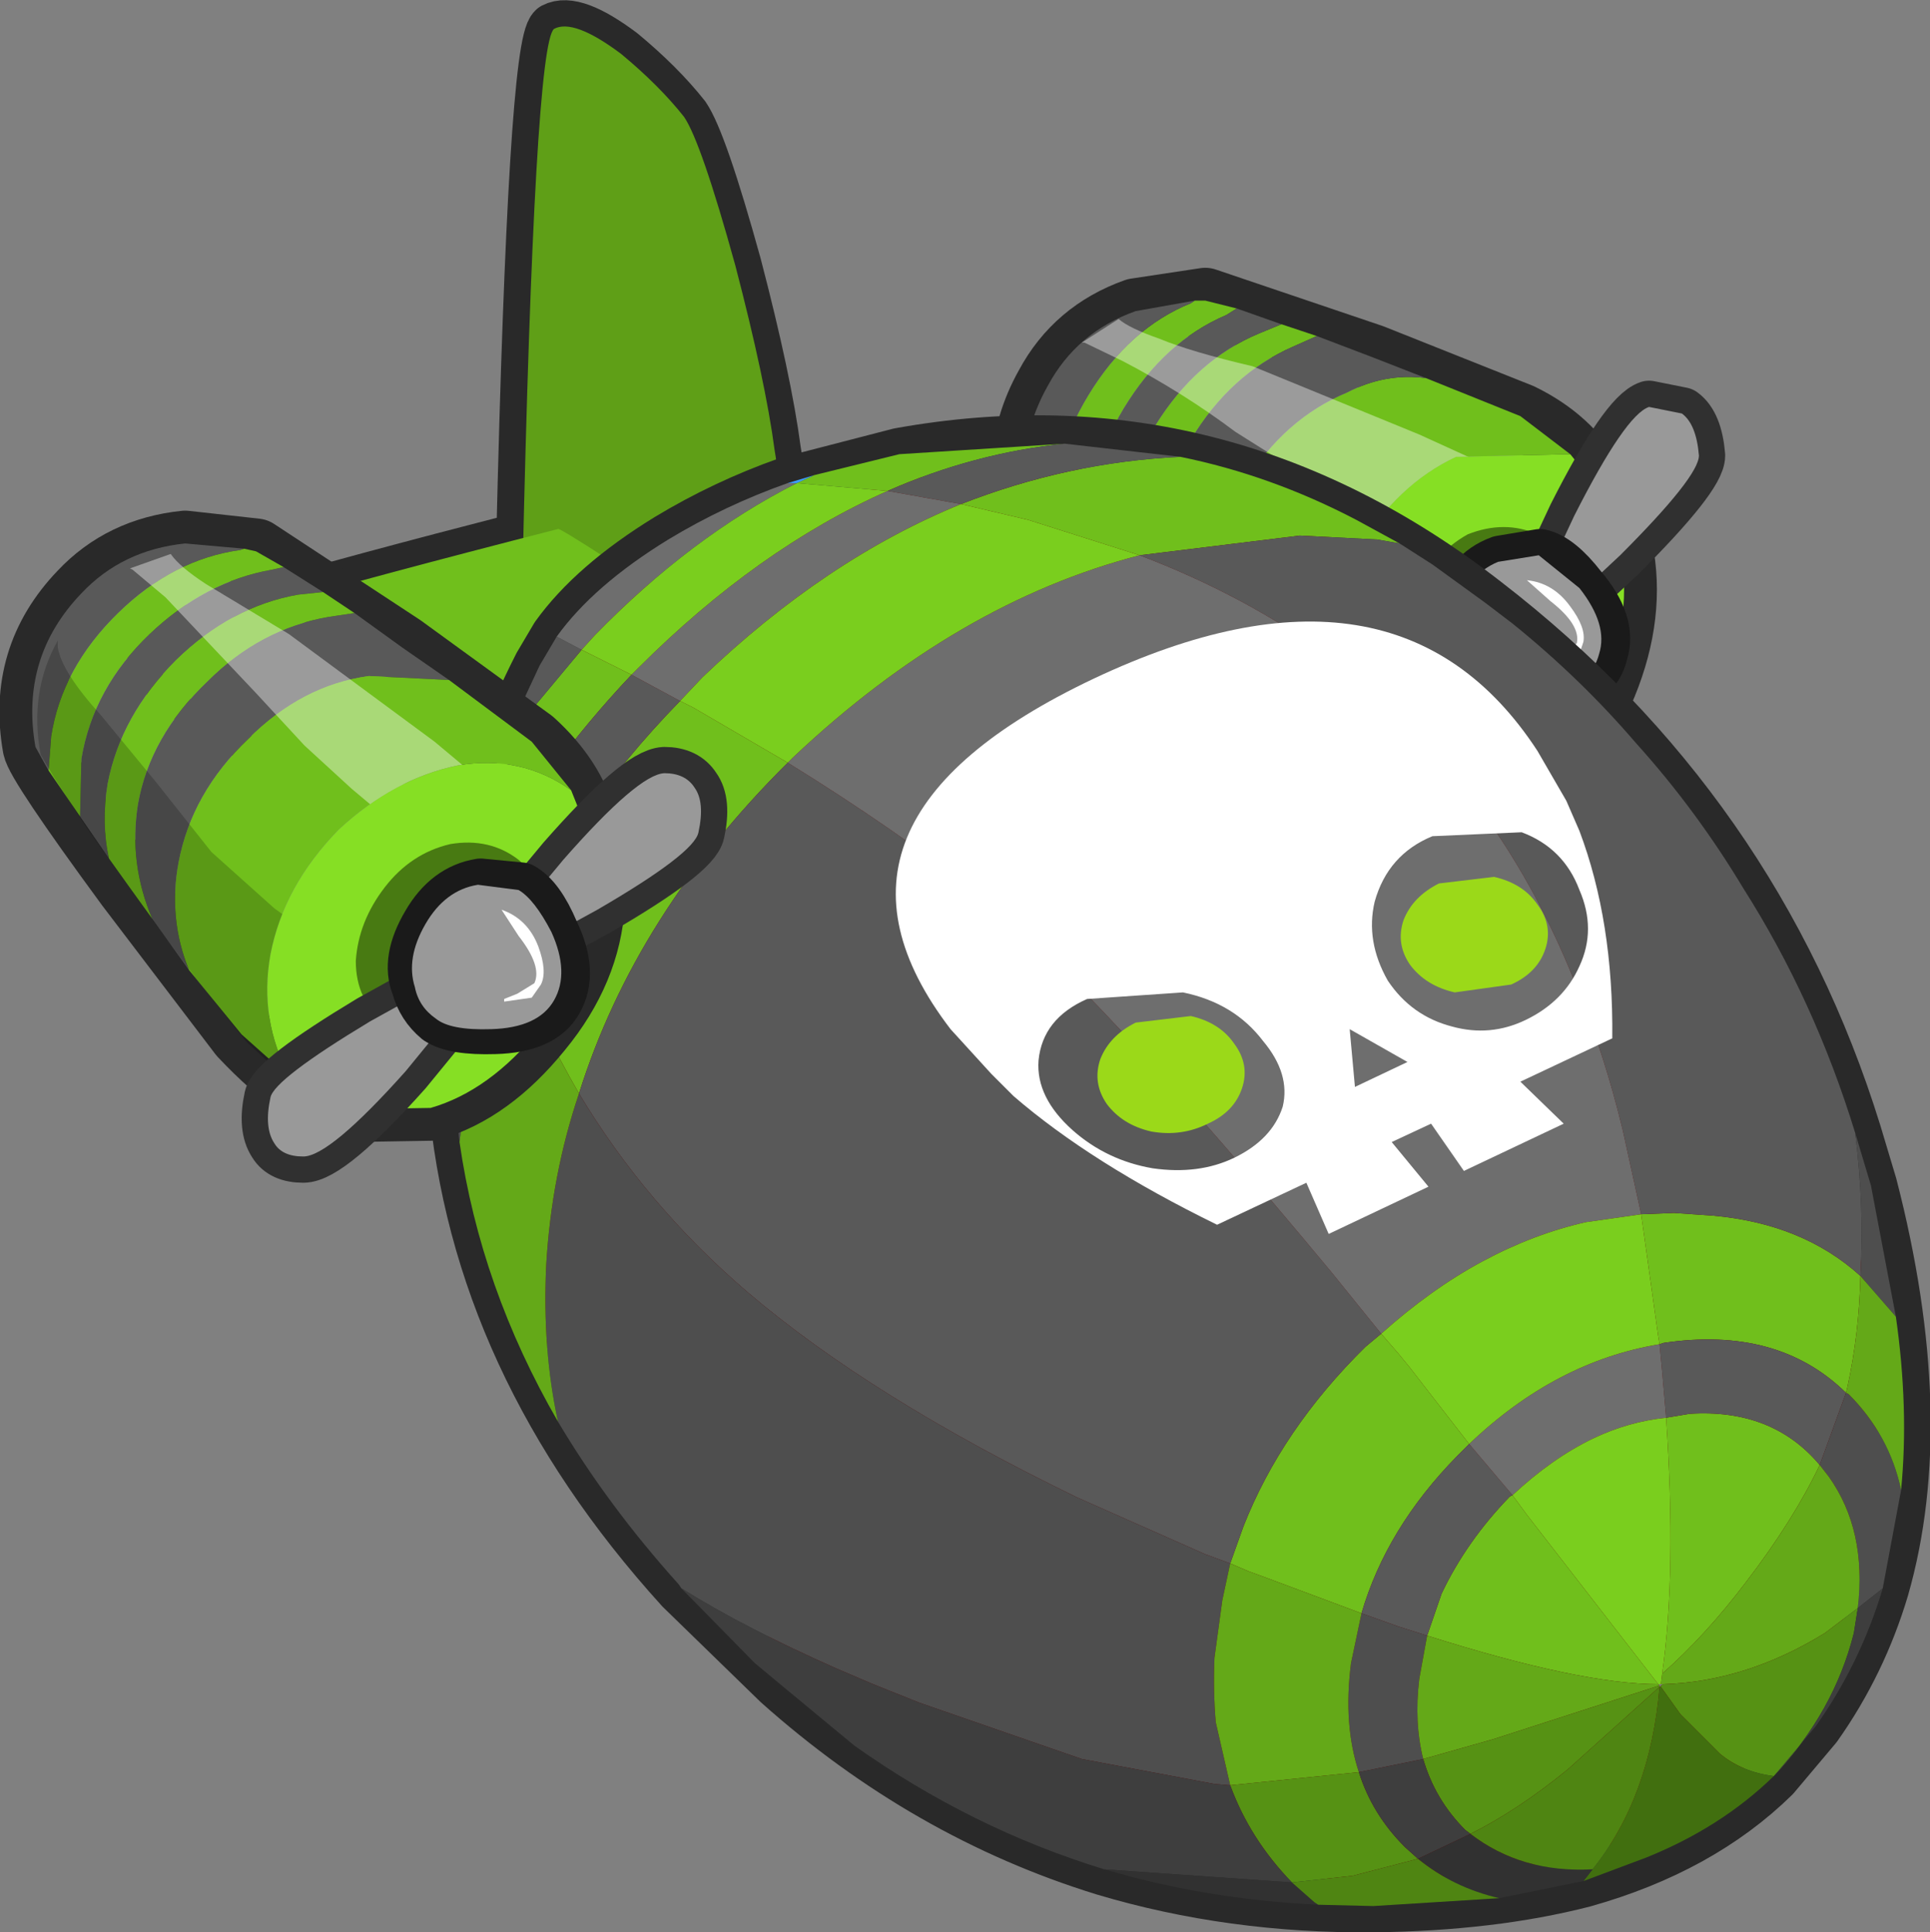 <?xml version="1.0" encoding="UTF-8" standalone="no"?>
<svg xmlns:xlink="http://www.w3.org/1999/xlink" height="73.6px" width="73.5px" xmlns="http://www.w3.org/2000/svg">
  <rect width="100%" height="100%" fill="#808080" stroke="none"/>
  <g transform="matrix(1.0, 0.0, 0.0, 1.0, 42.85, 44.85)">
    <path d="M15.05 -29.0 L9.4 -31.25 3.05 -33.4 0.4 -33.0 Q-1.85 -32.2 -2.95 -30.15 -4.6 -27.2 -3.15 -24.1 -2.9 -23.55 1.55 -19.8 L7.15 -15.45 Q10.05 -13.6 11.95 -13.75 13.55 -13.85 14.85 -14.55 16.85 -15.75 18.1 -18.45 19.3 -21.15 18.9 -23.65 18.7 -24.95 17.8 -26.5 16.9 -28.1 15.05 -29.0 Z" fill="none" stroke="#292929" stroke-linecap="round" stroke-linejoin="round" stroke-width="2.5"/>
    <path d="M5.95 -32.5 L7.3 -32.05 6.4 -31.65 Q4.0 -30.6 2.5 -28.1 0.95 -25.55 1.15 -22.95 1.35 -20.65 2.8 -18.85 L1.55 -19.8 0.6 -20.65 Q-0.05 -21.9 -0.15 -23.4 -0.35 -26.1 1.15 -28.65 2.7 -31.15 5.1 -32.15 L5.95 -32.5 M11.45 -30.45 L15.05 -29.0 16.95 -27.55 12.6 -27.45 Q10.35 -26.4 8.85 -23.9 7.3 -21.3 7.45 -18.7 7.65 -16.15 9.4 -14.3 8.35 -14.6 7.15 -15.45 L4.6 -17.35 Q3.35 -19.0 3.2 -21.2 3.05 -23.85 4.55 -26.45 6.05 -28.9 8.45 -29.9 9.9 -30.65 11.45 -30.45 M-2.5 -23.35 L-2.7 -24.6 Q-2.95 -27.25 -1.4 -29.8 0.15 -32.35 2.5 -33.3 L2.65 -33.4 3.05 -33.4 4.25 -33.1 3.85 -32.85 Q1.5 -31.85 -0.05 -29.3 -1.55 -26.8 -1.4 -24.05 L-0.9 -21.95 -2.5 -23.35" fill="#70bf1c" fill-rule="evenodd" stroke="none"/>
    <path d="M5.95 -32.5 L5.1 -32.15 Q2.7 -31.15 1.15 -28.65 -0.35 -26.1 -0.15 -23.4 -0.05 -21.9 0.6 -20.65 L-0.9 -21.95 -1.4 -24.05 Q-1.55 -26.8 -0.05 -29.3 1.5 -31.85 3.85 -32.85 L4.25 -33.1 5.95 -32.5 M2.8 -18.85 Q1.35 -20.65 1.15 -22.95 0.95 -25.55 2.5 -28.1 4.0 -30.6 6.4 -31.65 L7.3 -32.05 9.4 -31.25 11.45 -30.45 Q9.9 -30.65 8.45 -29.9 6.05 -28.9 4.55 -26.45 3.05 -23.85 3.2 -21.2 3.35 -19.0 4.6 -17.35 L2.8 -18.85 M-2.5 -23.35 L-3.15 -24.1 Q-4.6 -27.2 -2.95 -30.15 -1.85 -32.2 0.4 -33.0 L2.65 -33.4 2.5 -33.3 Q0.15 -32.35 -1.4 -29.8 -2.95 -27.25 -2.7 -24.6 L-2.5 -23.35" fill="#595959" fill-rule="evenodd" stroke="none"/>
    <path d="M6.85 -20.65 L7.25 -20.5 7.35 -19.85 Q7.45 -18.75 8.0 -17.0 8.6 -15.0 9.9 -14.05 9.6 -14.1 9.4 -14.3 8.35 -14.6 7.15 -15.45 L4.6 -17.35 2.8 -18.85 1.55 -19.8 0.6 -20.65 -0.9 -21.95 -2.5 -23.35 -3.15 -24.1 Q-4.25 -26.3 -3.65 -28.45 L-3.6 -28.25 Q-3.2 -27.3 -1.35 -26.15 L1.3 -24.15 4.0 -22.15 6.85 -20.65" fill="#000000" fill-opacity="0.2" fill-rule="evenodd" stroke="none"/>
    <path d="M4.85 -30.9 L11.2 -28.3 14.05 -27.0 Q13.45 -26.85 12.75 -26.4 11.3 -25.7 10.45 -24.9 L8.6 -25.8 6.5 -26.95 4.2 -28.4 Q2.2 -29.9 -0.1 -31.1 L-1.55 -31.8 -1.65 -31.8 -0.25 -32.7 Q0.15 -32.35 1.3 -31.95 2.5 -31.45 4.85 -30.9" fill="#ffffff" fill-opacity="0.4" fill-rule="evenodd" stroke="none"/>
    <path d="M15.95 -20.65 L15.9 -20.4 15.75 -20.55 15.95 -20.65 M14.45 -23.7 L13.25 -22.15 Q12.9 -22.3 12.7 -22.5 L14.45 -23.7" fill="#ffffff" fill-rule="evenodd" stroke="none"/>
    <path d="M12.6 -27.45 L16.95 -27.55 17.8 -26.5 Q18.7 -24.95 18.9 -23.65 19.3 -21.15 18.1 -18.45 16.85 -15.75 14.85 -14.55 13.55 -13.85 11.95 -13.75 10.85 -13.6 9.4 -14.3 7.65 -16.15 7.45 -18.7 7.3 -21.3 8.85 -23.9 10.35 -26.4 12.6 -27.45" fill="#86df24" fill-rule="evenodd" stroke="none"/>
    <path d="M17.3 -22.55 Q17.65 -21.1 16.95 -19.6 16.25 -18.0 14.85 -17.35 L12.3 -17.2 Q11.05 -17.85 10.65 -19.3 10.4 -20.75 11.05 -22.2 11.7 -23.75 13.05 -24.5 14.45 -25.05 15.7 -24.5 16.9 -24.0 17.3 -22.55" fill="#487a12" fill-rule="evenodd" stroke="none"/>
    <path d="M21.2 -29.1 L19.95 -29.35 Q19.05 -29.05 17.1 -25.2 L15.3 -21.35 15.8 -20.85 18.85 -23.7 Q21.85 -26.7 21.85 -27.5 21.75 -28.7 21.2 -29.1 M15.05 -19.75 L14.55 -20.3 11.5 -17.35 Q8.45 -14.4 8.55 -13.65 8.6 -12.5 9.1 -12.0 9.5 -11.55 10.35 -11.75 11.25 -12.0 13.3 -15.9 L15.05 -19.75" fill="none" stroke="#303030" stroke-linecap="round" stroke-linejoin="round" stroke-width="2.0"/>
    <path d="M15.05 -19.75 L13.3 -15.9 Q11.25 -12.0 10.35 -11.75 9.5 -11.55 9.1 -12.0 8.6 -12.5 8.55 -13.65 8.45 -14.4 11.5 -17.35 L14.55 -20.3 15.05 -19.75 M21.2 -29.1 Q21.75 -28.7 21.85 -27.5 21.85 -26.7 18.85 -23.7 L15.8 -20.85 15.3 -21.35 17.1 -25.2 Q19.05 -29.05 19.95 -29.35 L21.2 -29.1" fill="#999999" fill-rule="evenodd" stroke="none"/>
    <path d="M17.35 -22.45 Q18.5 -21.1 18.15 -20.0 17.9 -18.85 16.2 -18.35 L14.0 -18.15 Q13.35 -18.45 12.9 -19.15 12.3 -20.0 12.7 -21.5 13.05 -23.0 14.3 -23.45 L15.8 -23.7 Q16.5 -23.55 17.35 -22.45" fill="#333333" fill-rule="evenodd" stroke="none"/>
    <path d="M17.35 -22.45 Q18.5 -21.1 18.15 -20.0 17.9 -18.85 16.2 -18.35 L14.0 -18.15 Q13.35 -18.45 12.9 -19.15 12.3 -20.0 12.7 -21.5 13.05 -23.0 14.3 -23.45 L15.8 -23.7 Q16.5 -23.55 17.35 -22.45 Z" fill="none" stroke="#1a1a1a" stroke-linecap="butt" stroke-linejoin="round" stroke-width="2.0"/>
    <path d="M17.3 -22.45 Q18.4 -21.05 18.05 -19.95 17.75 -18.75 16.05 -18.25 L13.9 -18.15 Q13.15 -18.35 12.85 -19.1 12.25 -20.05 12.6 -21.5 13.0 -22.95 14.2 -23.45 L15.75 -23.7 17.3 -22.45" fill="#999999" fill-rule="evenodd" stroke="none"/>
    <path d="M15.3 -22.75 Q16.3 -22.65 16.95 -21.75 17.55 -20.95 17.45 -20.4 L17.25 -19.8 16.25 -19.45 16.2 -19.5 16.65 -19.8 17.2 -20.35 Q17.35 -21.05 16.2 -21.95 L15.3 -22.75" fill="#ffffff" fill-rule="evenodd" stroke="none"/>
    <path d="M-14.85 -34.75 Q-13.7 -30.35 -13.35 -27.7 -13.0 -25.75 -13.05 -20.05 L-13.35 -14.7 -16.0 -5.0 -19.05 -3.35 Q-22.2 -1.75 -22.8 -2.4 -23.3 -3.0 -23.15 -17.05 -28.75 -15.55 -30.0 -15.75 -32.6 -16.2 -35.15 -17.9 -37.55 -19.6 -36.85 -20.25 -36.15 -20.95 -22.95 -24.35 -22.5 -43.15 -21.75 -43.75 -21.0 -44.15 -19.2 -42.8 -17.75 -41.6 -16.8 -40.4 -16.15 -39.45 -14.85 -34.75" fill="#530000" fill-rule="evenodd" stroke="none"/>
    <path d="M-14.85 -34.75 Q-16.15 -39.45 -16.8 -40.4 -17.75 -41.6 -19.2 -42.8 -21.0 -44.15 -21.75 -43.75 -22.5 -43.15 -22.95 -24.35 -36.15 -20.95 -36.85 -20.25 -37.55 -19.6 -35.15 -17.9 -32.6 -16.2 -30.0 -15.75 -28.75 -15.55 -23.15 -17.05 -23.3 -3.0 -22.8 -2.4 -22.2 -1.75 -19.05 -3.35 L-16.0 -5.0 -13.35 -14.7 -13.05 -20.05 Q-13.0 -25.75 -13.35 -27.7 -13.7 -30.35 -14.85 -34.75 Z" fill="none" stroke="#292929" stroke-linecap="round" stroke-linejoin="round" stroke-width="2.0"/>
    <path d="M-14.85 -34.75 Q-13.7 -30.35 -13.35 -27.7 -13.0 -25.75 -13.05 -20.05 L-13.35 -14.7 -16.0 -5.0 -19.05 -3.35 Q-22.2 -1.75 -22.8 -2.4 -23.5 -3.15 -22.95 -23.1 -22.5 -43.15 -21.75 -43.75 -21.0 -44.15 -19.2 -42.8 -17.75 -41.6 -16.8 -40.4 -16.15 -39.45 -14.85 -34.75" fill="#5f9f17" fill-rule="evenodd" stroke="none"/>
    <path d="M-21.6 -24.7 Q-21.6 -24.85 -14.0 -19.8 L-21.1 -17.65 Q-28.5 -15.4 -30.0 -15.75 -32.6 -16.2 -35.15 -17.9 -37.55 -19.6 -36.85 -20.25 -36.05 -21.0 -21.6 -24.7" fill="#70bf1c" fill-rule="evenodd" stroke="none"/>
    <path d="M27.8 -1.7 L28.4 0.3 Q30.7 9.2 28.85 15.65 28.0 18.5 26.3 20.9 L24.7 22.8 Q21.9 25.55 17.45 26.8 13.95 27.7 9.45 27.75 4.05 27.8 -0.8 26.35 -7.6 24.25 -13.2 19.25 L-16.9 15.65 Q-24.7 7.05 -25.55 -3.1 -26.0 -8.15 -24.8 -12.9 -23.95 -16.25 -22.3 -19.5 L-21.65 -20.6 Q-20.25 -22.55 -17.4 -24.3 -15.25 -25.6 -12.85 -26.45 L-8.6 -27.55 Q3.6 -29.75 13.7 -21.9 24.0 -13.95 27.8 -1.7 M20.5 19.3 L20.3 19.3 20.35 19.35 20.35 19.4 20.4 19.4 20.4 19.35 20.5 19.3" fill="#530000" fill-rule="evenodd" stroke="none"/>
    <path d="M27.8 -1.7 L28.4 0.3 Q30.7 9.2 28.85 15.65 28.0 18.5 26.3 20.9 L24.7 22.8 Q21.9 25.55 17.45 26.8 13.95 27.7 9.45 27.75 4.05 27.8 -0.8 26.35 -7.6 24.25 -13.2 19.25 L-16.9 15.65 Q-24.7 7.05 -25.55 -3.1 -26.0 -8.15 -24.8 -12.9 -23.95 -16.25 -22.3 -19.5 L-21.65 -20.6 Q-20.25 -22.55 -17.4 -24.3 -15.25 -25.6 -12.85 -26.45 L-8.6 -27.55 Q3.6 -29.75 13.7 -21.9 24.0 -13.95 27.8 -1.7 Z" fill="none" stroke="#292929" stroke-linecap="round" stroke-linejoin="round" stroke-width="2.0"/>
    <path d="M2.1 -27.45 Q5.55 -26.75 8.8 -25.05 L10.45 -24.15 9.6 -24.3 6.65 -24.45 0.55 -23.7 -3.7 -25.05 -6.25 -25.65 Q-2.15 -27.25 2.1 -27.45 M-24.8 -12.9 L-23.7 -16.5 -20.7 -20.1 -18.8 -19.15 Q-22.25 -15.5 -24.4 -11.45 L-24.8 -12.9 M-11.85 -26.75 L-8.6 -27.55 -2.3 -27.95 Q-5.75 -27.6 -9.05 -26.15 L-12.5 -26.45 -11.85 -26.75 M19.65 1.4 L20.9 1.35 22.35 1.45 Q25.8 1.75 28.0 3.75 27.95 5.95 27.5 8.0 L27.45 8.2 Q24.85 5.65 20.5 6.3 L20.35 6.35 20.3 6.05 19.65 1.4 M20.6 9.15 L21.5 9.0 Q24.65 8.8 26.45 10.95 25.45 13.05 23.65 15.4 22.1 17.45 20.45 18.9 21.0 15.05 20.6 9.15 M14.75 12.1 L15.3 12.85 20.3 19.3 Q17.35 19.3 11.5 17.45 L12.05 15.85 Q13.0 13.85 14.65 12.15 L14.75 12.1 M9.75 5.95 L10.4 6.7 10.85 7.25 12.4 9.25 13.1 10.15 12.65 10.6 Q9.95 13.35 9.0 16.6 L5.25 15.2 4.7 15.0 4.0 14.7 4.5 13.3 Q5.95 9.6 9.15 6.45 L9.75 5.95 M-20.8 -3.2 Q-22.25 -5.7 -23.35 -8.5 L-23.4 -8.65 Q-21.25 -13.75 -16.95 -18.15 L-16.45 -17.9 -12.85 -15.8 Q-18.65 -10.05 -20.8 -3.2" fill="#70bf1c" fill-rule="evenodd" stroke="none"/>
    <path d="M10.45 -24.15 L11.7 -23.35 13.7 -21.9 14.75 -21.1 Q17.35 -19.0 19.45 -16.55 21.75 -14.0 23.55 -11.0 26.25 -6.75 27.8 -1.7 28.15 1.1 28.0 3.75 25.8 1.75 22.35 1.45 L20.9 1.35 19.65 1.4 18.95 -1.8 Q18.25 -4.7 17.2 -7.25 15.9 -10.55 14.1 -13.2 L13.15 -14.55 Q8.55 -20.65 0.55 -23.7 L6.65 -24.45 9.6 -24.3 10.45 -24.15 M-23.7 -16.5 L-22.3 -19.5 -21.65 -20.6 -20.7 -20.1 -23.7 -16.5 M-2.3 -27.95 L2.1 -27.45 Q-2.15 -27.25 -6.25 -25.65 L-9.05 -26.15 Q-5.75 -27.6 -2.3 -27.95 M-12.85 -15.8 Q-8.8 -13.3 -5.4 -10.65 -1.2 -7.3 7.85 3.6 L9.75 5.95 9.15 6.45 Q5.95 9.6 4.5 13.3 L4.0 14.7 3.05 14.35 -1.8 12.2 Q-9.65 8.4 -14.4 4.35 -18.25 1.05 -20.8 -3.2 -18.65 -10.05 -12.85 -15.8 M20.35 6.35 L20.5 6.3 Q24.85 5.65 27.45 8.2 L26.45 10.95 Q24.65 8.8 21.5 9.0 L20.6 9.15 20.45 7.4 20.35 6.35 M13.1 10.15 L14.75 12.1 14.65 12.15 Q13.0 13.85 12.05 15.85 L11.5 17.45 10.4 17.1 9.0 16.6 Q9.95 13.35 12.65 10.6 L13.1 10.15 M-18.8 -19.15 L-16.95 -18.15 Q-21.25 -13.75 -23.4 -8.65 L-24.4 -11.45 Q-22.25 -15.5 -18.8 -19.15" fill="#595959" fill-rule="evenodd" stroke="none"/>
    <path d="M-21.65 -20.6 Q-20.25 -22.55 -17.4 -24.3 -15.25 -25.6 -12.85 -26.45 L-12.5 -26.45 Q-16.55 -24.4 -20.2 -20.65 L-20.7 -20.1 -21.65 -20.6 M0.55 -23.7 Q8.55 -20.65 13.15 -14.55 L14.1 -13.2 Q15.9 -10.55 17.2 -7.25 18.25 -4.7 18.95 -1.8 L19.65 1.4 17.55 1.7 Q15.55 2.15 13.6 3.2 11.65 4.25 9.75 5.95 L7.85 3.6 Q-1.2 -7.3 -5.4 -10.65 -8.8 -13.3 -12.85 -15.8 L-12.65 -16.0 Q-6.4 -21.9 0.55 -23.7 M20.35 6.35 L20.45 7.4 20.6 9.15 Q19.15 9.3 17.8 9.95 16.25 10.7 14.75 12.1 L13.1 10.15 Q16.4 7.0 20.35 6.35 M-9.05 -26.15 L-6.25 -25.65 Q-11.4 -23.55 -16.1 -19.05 L-16.95 -18.15 -18.8 -19.15 -18.55 -19.4 Q-14.0 -23.95 -9.05 -26.15" fill="#6e6e6e" fill-rule="evenodd" stroke="none"/>
    <path d="M27.8 -1.7 L28.4 0.3 29.35 5.3 28.0 3.75 Q28.15 1.1 27.8 -1.7 M29.55 11.9 L28.85 15.65 27.9 16.4 Q28.25 13.45 26.8 11.4 L26.45 10.95 27.45 8.2 27.55 8.25 Q29.1 9.8 29.55 11.9 M-16.9 15.65 L-17.0 15.5 Q-19.7 12.5 -21.6 9.3 -22.2 6.55 -22.05 3.35 -21.85 -0.1 -20.8 -3.2 -18.25 1.05 -14.4 4.35 -9.65 8.4 -1.8 12.2 L3.05 14.35 4.0 14.7 3.7 16.1 3.4 18.3 Q3.35 19.6 3.45 20.75 L4.0 23.15 3.4 23.1 -1.65 22.15 -7.85 20.0 -9.6 19.3 -11.0 18.7 Q-14.5 17.15 -16.9 15.65 M-25.35 -1.35 L-25.55 -3.1 Q-25.85 -6.15 -25.5 -9.0 L-24.4 -11.45 -23.4 -8.65 Q-24.9 -5.1 -25.35 -1.35 M9.0 16.6 L10.4 17.1 11.5 17.45 11.2 19.1 Q11.0 20.75 11.35 22.15 L8.9 22.65 Q8.3 20.85 8.6 18.5 L9.0 16.6" fill="#4e4e4e" fill-rule="evenodd" stroke="none"/>
    <path d="M29.35 5.3 Q29.85 8.8 29.55 11.9 29.1 9.8 27.55 8.25 L27.45 8.2 27.5 8.0 Q27.95 5.95 28.0 3.75 L29.35 5.3 M-21.6 9.3 Q-24.55 4.2 -25.35 -1.35 -24.9 -5.1 -23.4 -8.65 L-23.35 -8.5 Q-22.25 -5.7 -20.8 -3.2 -21.85 -0.1 -22.05 3.35 -22.2 6.55 -21.6 9.3 M-25.5 -9.0 L-24.8 -12.9 -24.4 -11.45 -25.5 -9.0 M26.45 10.95 L26.8 11.4 Q28.25 13.45 27.9 16.4 L26.65 17.35 Q23.65 19.2 20.5 19.3 L20.4 19.3 20.45 18.9 Q22.1 17.45 23.65 15.4 25.45 13.05 26.45 10.95 M20.3 19.3 L20.35 19.35 14.0 21.4 11.35 22.15 Q11.0 20.75 11.2 19.1 L11.5 17.45 Q17.35 19.3 20.3 19.3 M9.0 16.6 L8.6 18.5 Q8.3 20.85 8.9 22.65 L4.0 23.15 3.45 20.75 Q3.35 19.6 3.4 18.3 L3.7 16.1 4.0 14.7 4.7 15.0 5.25 15.2 9.0 16.6" fill="#64a918" fill-rule="evenodd" stroke="none"/>
    <path d="M-6.25 -25.65 L-3.7 -25.05 0.55 -23.7 Q-6.4 -21.9 -12.65 -16.0 L-12.85 -15.8 -16.45 -17.9 -16.95 -18.15 -16.1 -19.05 Q-11.4 -23.55 -6.25 -25.65 M9.75 5.95 Q11.65 4.25 13.6 3.2 15.55 2.15 17.55 1.7 L19.65 1.4 20.3 6.05 20.35 6.35 Q16.4 7.0 13.1 10.15 L12.4 9.25 10.85 7.25 10.4 6.7 9.75 5.95 M20.45 18.9 L20.4 19.3 20.3 19.3 15.3 12.85 14.75 12.1 Q16.25 10.7 17.8 9.95 19.15 9.3 20.6 9.15 21.0 15.05 20.45 18.9 M-12.5 -26.45 L-9.05 -26.15 Q-14.0 -23.95 -18.55 -19.4 L-18.8 -19.15 -20.7 -20.1 -20.2 -20.65 Q-16.55 -24.4 -12.5 -26.45" fill="#7ace1e" fill-rule="evenodd" stroke="none"/>
    <path d="M20.5 19.3 Q23.65 19.2 26.65 17.35 L27.9 16.4 27.75 17.35 Q27.0 20.35 24.7 22.8 23.5 22.65 22.65 21.95 L21.15 20.45 20.4 19.4 20.4 19.35 20.5 19.3 M20.35 19.35 L20.35 19.4 16.85 22.55 Q14.95 24.1 13.15 25.0 L12.95 24.85 Q11.8 23.7 11.35 22.15 L14.0 21.4 20.35 19.35 M8.9 22.65 Q9.4 24.25 10.65 25.5 L11.15 25.95 8.65 26.6 6.35 26.85 Q4.75 25.2 4.0 23.15 L8.9 22.65" fill="#569214" fill-rule="evenodd" stroke="none"/>
    <path d="M28.85 15.65 Q28.0 18.5 26.3 20.9 L24.7 22.8 Q27.0 20.35 27.75 17.35 L27.9 16.4 28.85 15.65 M-0.8 26.35 Q-5.85 24.8 -10.3 21.65 L-13.2 19.25 -14.1 18.5 -14.2 18.4 -16.9 15.65 Q-14.5 17.15 -11.0 18.7 L-9.6 19.3 -7.85 20.0 -1.65 22.15 3.4 23.1 4.0 23.15 Q4.75 25.2 6.35 26.85 L-0.8 26.35 M11.35 22.15 Q11.8 23.7 12.95 24.85 L13.15 25.0 11.15 25.95 10.65 25.5 Q9.4 24.25 8.9 22.65 L11.35 22.15" fill="#3e3e3e" fill-rule="evenodd" stroke="none"/>
    <path d="M24.7 22.8 Q22.7 24.75 19.85 25.9 L17.45 26.8 17.8 26.35 Q20.0 23.6 20.35 19.4 L20.4 19.4 21.15 20.45 22.65 21.95 Q23.5 22.65 24.7 22.8" fill="#416f0f" fill-rule="evenodd" stroke="none"/>
    <path d="M17.45 26.8 L14.25 27.45 Q12.5 27.05 11.15 25.95 L13.15 25.0 Q15.1 26.5 17.8 26.35 L17.45 26.8 M7.35 27.7 Q3.1 27.5 -0.8 26.35 L6.35 26.85 7.2 27.6 7.35 27.7" fill="#313131" fill-rule="evenodd" stroke="none"/>
    <path d="M14.25 27.45 L9.45 27.75 7.35 27.7 7.2 27.6 6.35 26.85 8.65 26.6 11.15 25.95 Q12.5 27.05 14.25 27.45 M20.35 19.4 Q20.0 23.6 17.8 26.35 15.1 26.5 13.15 25.0 14.95 24.1 16.85 22.55 L20.35 19.4" fill="#4f8512" fill-rule="evenodd" stroke="none"/>
    <path d="M-12.85 -26.45 L-11.85 -26.75 -12.5 -26.45 -12.85 -26.45" fill="#3e9eff" fill-rule="evenodd" stroke="none"/>
    <path d="M-22.6 -16.6 L-27.55 -20.2 -33.1 -23.85 -35.8 -24.15 Q-38.2 -23.9 -39.75 -22.25 -42.1 -19.8 -41.5 -16.4 -41.4 -15.8 -37.95 -11.1 L-33.65 -5.45 Q-31.3 -2.95 -29.45 -2.6 L-26.45 -2.65 Q-24.2 -3.3 -22.3 -5.65 -20.45 -7.9 -20.3 -10.45 -20.1 -11.8 -20.6 -13.5 -21.05 -15.2 -22.6 -16.6 Z" fill="none" stroke="#292929" stroke-linecap="round" stroke-linejoin="round" stroke-width="2.5"/>
    <path d="M-41.0 -15.5 L-41.5 -16.4 Q-42.1 -19.8 -39.75 -22.25 -38.2 -23.9 -35.8 -24.15 L-33.55 -23.95 -33.7 -23.9 Q-36.25 -23.55 -38.35 -21.5 -40.5 -19.4 -40.9 -16.8 L-41.0 -15.5 M-32.05 -23.25 L-30.55 -22.3 -31.5 -22.2 Q-34.05 -21.75 -36.15 -19.7 -38.25 -17.6 -38.75 -15.0 -39.0 -13.5 -38.7 -12.15 L-39.8 -13.75 -39.75 -15.95 Q-39.3 -18.65 -37.15 -20.7 -35.05 -22.7 -32.5 -23.15 L-32.05 -23.25 M-29.35 -21.5 L-27.55 -20.2 -25.75 -18.95 -28.8 -19.1 Q-31.35 -18.75 -33.4 -16.7 -35.55 -14.65 -36.05 -12.0 -36.45 -9.85 -35.65 -7.9 L-37.05 -9.85 Q-37.95 -11.95 -37.6 -14.2 -37.15 -16.8 -34.95 -18.9 -32.95 -20.9 -30.35 -21.35 L-29.35 -21.5" fill="#595959" fill-rule="evenodd" stroke="none"/>
    <path d="M-41.0 -15.5 L-40.9 -16.8 Q-40.5 -19.4 -38.35 -21.5 -36.25 -23.55 -33.7 -23.9 L-33.55 -23.95 -33.1 -23.85 -32.05 -23.25 -32.5 -23.15 Q-35.05 -22.7 -37.15 -20.7 -39.3 -18.65 -39.75 -15.95 L-39.8 -13.75 -41.0 -15.5 M-30.55 -22.3 L-29.35 -21.5 -30.35 -21.35 Q-32.95 -20.9 -34.95 -18.9 -37.15 -16.8 -37.6 -14.2 -37.95 -11.95 -37.05 -9.85 L-37.95 -11.1 -38.7 -12.15 Q-39.0 -13.5 -38.75 -15.0 -38.25 -17.6 -36.15 -19.7 -34.05 -21.75 -31.5 -22.2 L-30.55 -22.3 M-25.75 -18.95 L-22.6 -16.6 -21.1 -14.75 Q-23.0 -16.1 -25.4 -15.7 -27.85 -15.2 -29.95 -13.25 -32.05 -11.1 -32.55 -8.5 -33.0 -6.0 -31.8 -3.8 L-33.65 -5.45 -35.65 -7.9 Q-36.45 -9.85 -36.05 -12.0 -35.55 -14.65 -33.4 -16.7 -31.35 -18.75 -28.8 -19.1 L-25.75 -18.95" fill="#70bf1c" fill-rule="evenodd" stroke="none"/>
    <path d="M-41.3 -16.1 Q-41.75 -18.5 -40.65 -20.45 L-40.65 -20.2 Q-40.5 -19.25 -39.0 -17.6 L-36.9 -15.05 -34.8 -12.4 -32.4 -10.25 -32.05 -10.0 -32.1 -9.35 Q-32.35 -8.3 -32.25 -6.4 -32.1 -4.35 -31.15 -3.1 L-31.6 -3.45 -33.45 -5.15 -35.4 -7.6 -36.85 -9.55 -37.75 -10.8 -38.5 -11.85 -39.6 -13.4 -40.8 -15.25 -41.3 -16.1" fill="#000000" fill-opacity="0.2" fill-rule="evenodd" stroke="none"/>
    <path d="M-25.3 -14.4 L-27.9 -13.5 -29.45 -14.8 -31.25 -16.45 -33.1 -18.45 -36.55 -22.1 -37.8 -23.15 -37.9 -23.2 -36.35 -23.75 Q-36.0 -23.25 -35.0 -22.6 L-31.85 -20.7 -26.3 -16.6 -23.85 -14.55 -25.3 -14.4" fill="#ffffff" fill-opacity="0.4" fill-rule="evenodd" stroke="none"/>
    <path d="M-23.6 -8.0 L-23.75 -7.8 -23.85 -7.9 -23.6 -8.0 M-24.35 -11.35 L-25.9 -10.15 -26.3 -10.6 -24.35 -11.35" fill="#ffffff" fill-rule="evenodd" stroke="none"/>
    <path d="M-25.4 -15.7 Q-23.0 -16.1 -21.1 -14.75 L-20.6 -13.5 Q-20.1 -11.8 -20.3 -10.45 -20.45 -7.9 -22.3 -5.65 -24.2 -3.3 -26.45 -2.65 L-29.45 -2.6 Q-30.55 -2.75 -31.8 -3.8 -33.0 -6.0 -32.55 -8.5 -32.05 -11.1 -29.95 -13.25 -27.85 -15.2 -25.4 -15.7" fill="#86df24" fill-rule="evenodd" stroke="none"/>
    <path d="M-22.1 -9.75 Q-22.1 -8.25 -23.15 -7.0 -24.25 -5.65 -25.75 -5.4 -27.2 -5.05 -28.2 -5.9 -29.3 -6.75 -29.3 -8.25 -29.2 -9.75 -28.2 -11.05 -27.2 -12.35 -25.7 -12.7 -24.2 -12.95 -23.1 -12.1 -22.1 -11.25 -22.1 -9.75" fill="#487a12" fill-rule="evenodd" stroke="none"/>
    <path d="M-31.3 -0.8 Q-30.3 -0.8 -27.4 -4.05 L-24.7 -7.35 -25.05 -8.0 -28.75 -5.95 Q-32.4 -3.75 -32.55 -3.05 -32.8 -1.9 -32.4 -1.3 -32.1 -0.8 -31.3 -0.8 M-24.1 -8.85 L-23.75 -8.2 -20.1 -10.2 Q-16.4 -12.35 -16.25 -13.15 -16.0 -14.3 -16.4 -14.85 -16.75 -15.4 -17.55 -15.4 -18.55 -15.35 -21.4 -12.1 L-24.1 -8.85" fill="none" stroke="#303030" stroke-linecap="round" stroke-linejoin="round" stroke-width="2.0"/>
    <path d="M-24.1 -8.85 L-21.4 -12.1 Q-18.55 -15.35 -17.55 -15.4 -16.75 -15.4 -16.4 -14.85 -16.0 -14.3 -16.25 -13.15 -16.4 -12.35 -20.1 -10.2 L-23.75 -8.2 -24.1 -8.85 M-31.3 -0.8 Q-32.1 -0.8 -32.4 -1.3 -32.8 -1.9 -32.55 -3.05 -32.4 -3.75 -28.75 -5.95 L-25.05 -8.0 -24.7 -7.35 -27.4 -4.05 Q-30.3 -0.8 -31.3 -0.8" fill="#999999" fill-rule="evenodd" stroke="none"/>
    <path d="M-26.55 -9.65 Q-25.8 -10.95 -24.55 -11.15 L-23.0 -11.0 Q-22.35 -10.65 -21.8 -9.35 -21.05 -7.8 -21.65 -6.75 -22.2 -5.75 -24.0 -5.7 -25.55 -5.65 -26.15 -6.05 -26.75 -6.55 -26.95 -7.3 -27.35 -8.3 -26.55 -9.65" fill="#333333" fill-rule="evenodd" stroke="none"/>
    <path d="M-26.55 -9.65 Q-25.8 -10.95 -24.55 -11.15 L-23.0 -11.0 Q-22.35 -10.65 -21.8 -9.35 -21.05 -7.8 -21.65 -6.75 -22.2 -5.75 -24.0 -5.7 -25.55 -5.65 -26.15 -6.05 -26.75 -6.55 -26.95 -7.3 -27.35 -8.3 -26.55 -9.65 Z" fill="none" stroke="#1a1a1a" stroke-linecap="butt" stroke-linejoin="round" stroke-width="2.0"/>
    <path d="M-26.65 -9.65 Q-25.9 -10.95 -24.65 -11.15 L-23.1 -10.95 Q-22.5 -10.6 -21.85 -9.35 -21.15 -7.8 -21.75 -6.75 -22.35 -5.7 -24.15 -5.65 -25.7 -5.6 -26.25 -6.05 -26.9 -6.5 -27.05 -7.25 -27.4 -8.35 -26.65 -9.65" fill="#999999" fill-rule="evenodd" stroke="none"/>
    <path d="M-23.65 -6.8 L-23.15 -7.0 -22.5 -7.4 Q-22.2 -8.05 -23.1 -9.2 L-23.75 -10.2 Q-22.75 -9.85 -22.35 -8.8 -22.0 -7.85 -22.25 -7.35 L-22.6 -6.85 -23.65 -6.7 -23.65 -6.8" fill="#ffffff" fill-rule="evenodd" stroke="none"/>
    <path d="M8.55 -5.65 L10.75 -4.4 8.75 -3.45 8.55 -5.65 M12.45 -5.75 Q10.9 -6.15 10.0 -7.5 9.15 -9.0 9.5 -10.5 10.0 -12.3 11.7 -13.0 L15.1 -13.15 Q16.7 -12.55 17.3 -10.95 17.95 -9.45 17.3 -8.05 16.7 -6.7 15.25 -6.0 13.9 -5.35 12.45 -5.75 M1.05 -0.35 Q-0.7 -0.65 -2.0 -1.8 -3.4 -3.05 -3.3 -4.45 -3.15 -6.05 -1.45 -6.8 L2.2 -7.05 Q4.15 -6.65 5.25 -5.2 6.3 -3.95 6.0 -2.7 5.6 -1.45 4.15 -0.75 2.8 -0.1 1.05 -0.35 M-1.2 -19.0 Q-12.7 -13.55 -6.65 -5.65 L-5.1 -3.95 -4.25 -3.1 Q-1.3 -0.55 3.5 1.8 L6.9 0.2 7.75 2.15 11.55 0.35 10.15 -1.35 11.65 -2.05 12.9 -0.25 16.7 -2.05 15.05 -3.65 18.55 -5.3 Q18.6 -9.75 17.3 -13.2 L16.8 -14.35 15.7 -16.25 Q10.35 -24.45 -1.2 -19.0" fill="#ffffff" fill-rule="evenodd" stroke="none"/>
    <path d="M16.0 -8.7 Q16.3 -9.6 15.7 -10.4 15.15 -11.2 14.05 -11.45 L11.95 -11.2 Q10.95 -10.7 10.6 -9.8 10.3 -8.9 10.85 -8.1 11.45 -7.3 12.55 -7.05 L14.7 -7.35 Q15.7 -7.8 16.0 -8.7" fill="#9bd919" fill-rule="evenodd" stroke="none"/>
    <path d="M4.45 -3.4 Q4.75 -4.3 4.15 -5.1 3.6 -5.9 2.5 -6.15 L0.4 -5.9 Q-0.6 -5.4 -0.95 -4.5 -1.25 -3.6 -0.7 -2.8 -0.1 -2.0 1.0 -1.75 2.15 -1.55 3.15 -2.05 4.15 -2.5 4.45 -3.4" fill="#9bd919" fill-rule="evenodd" stroke="none"/>
  </g>
</svg>
